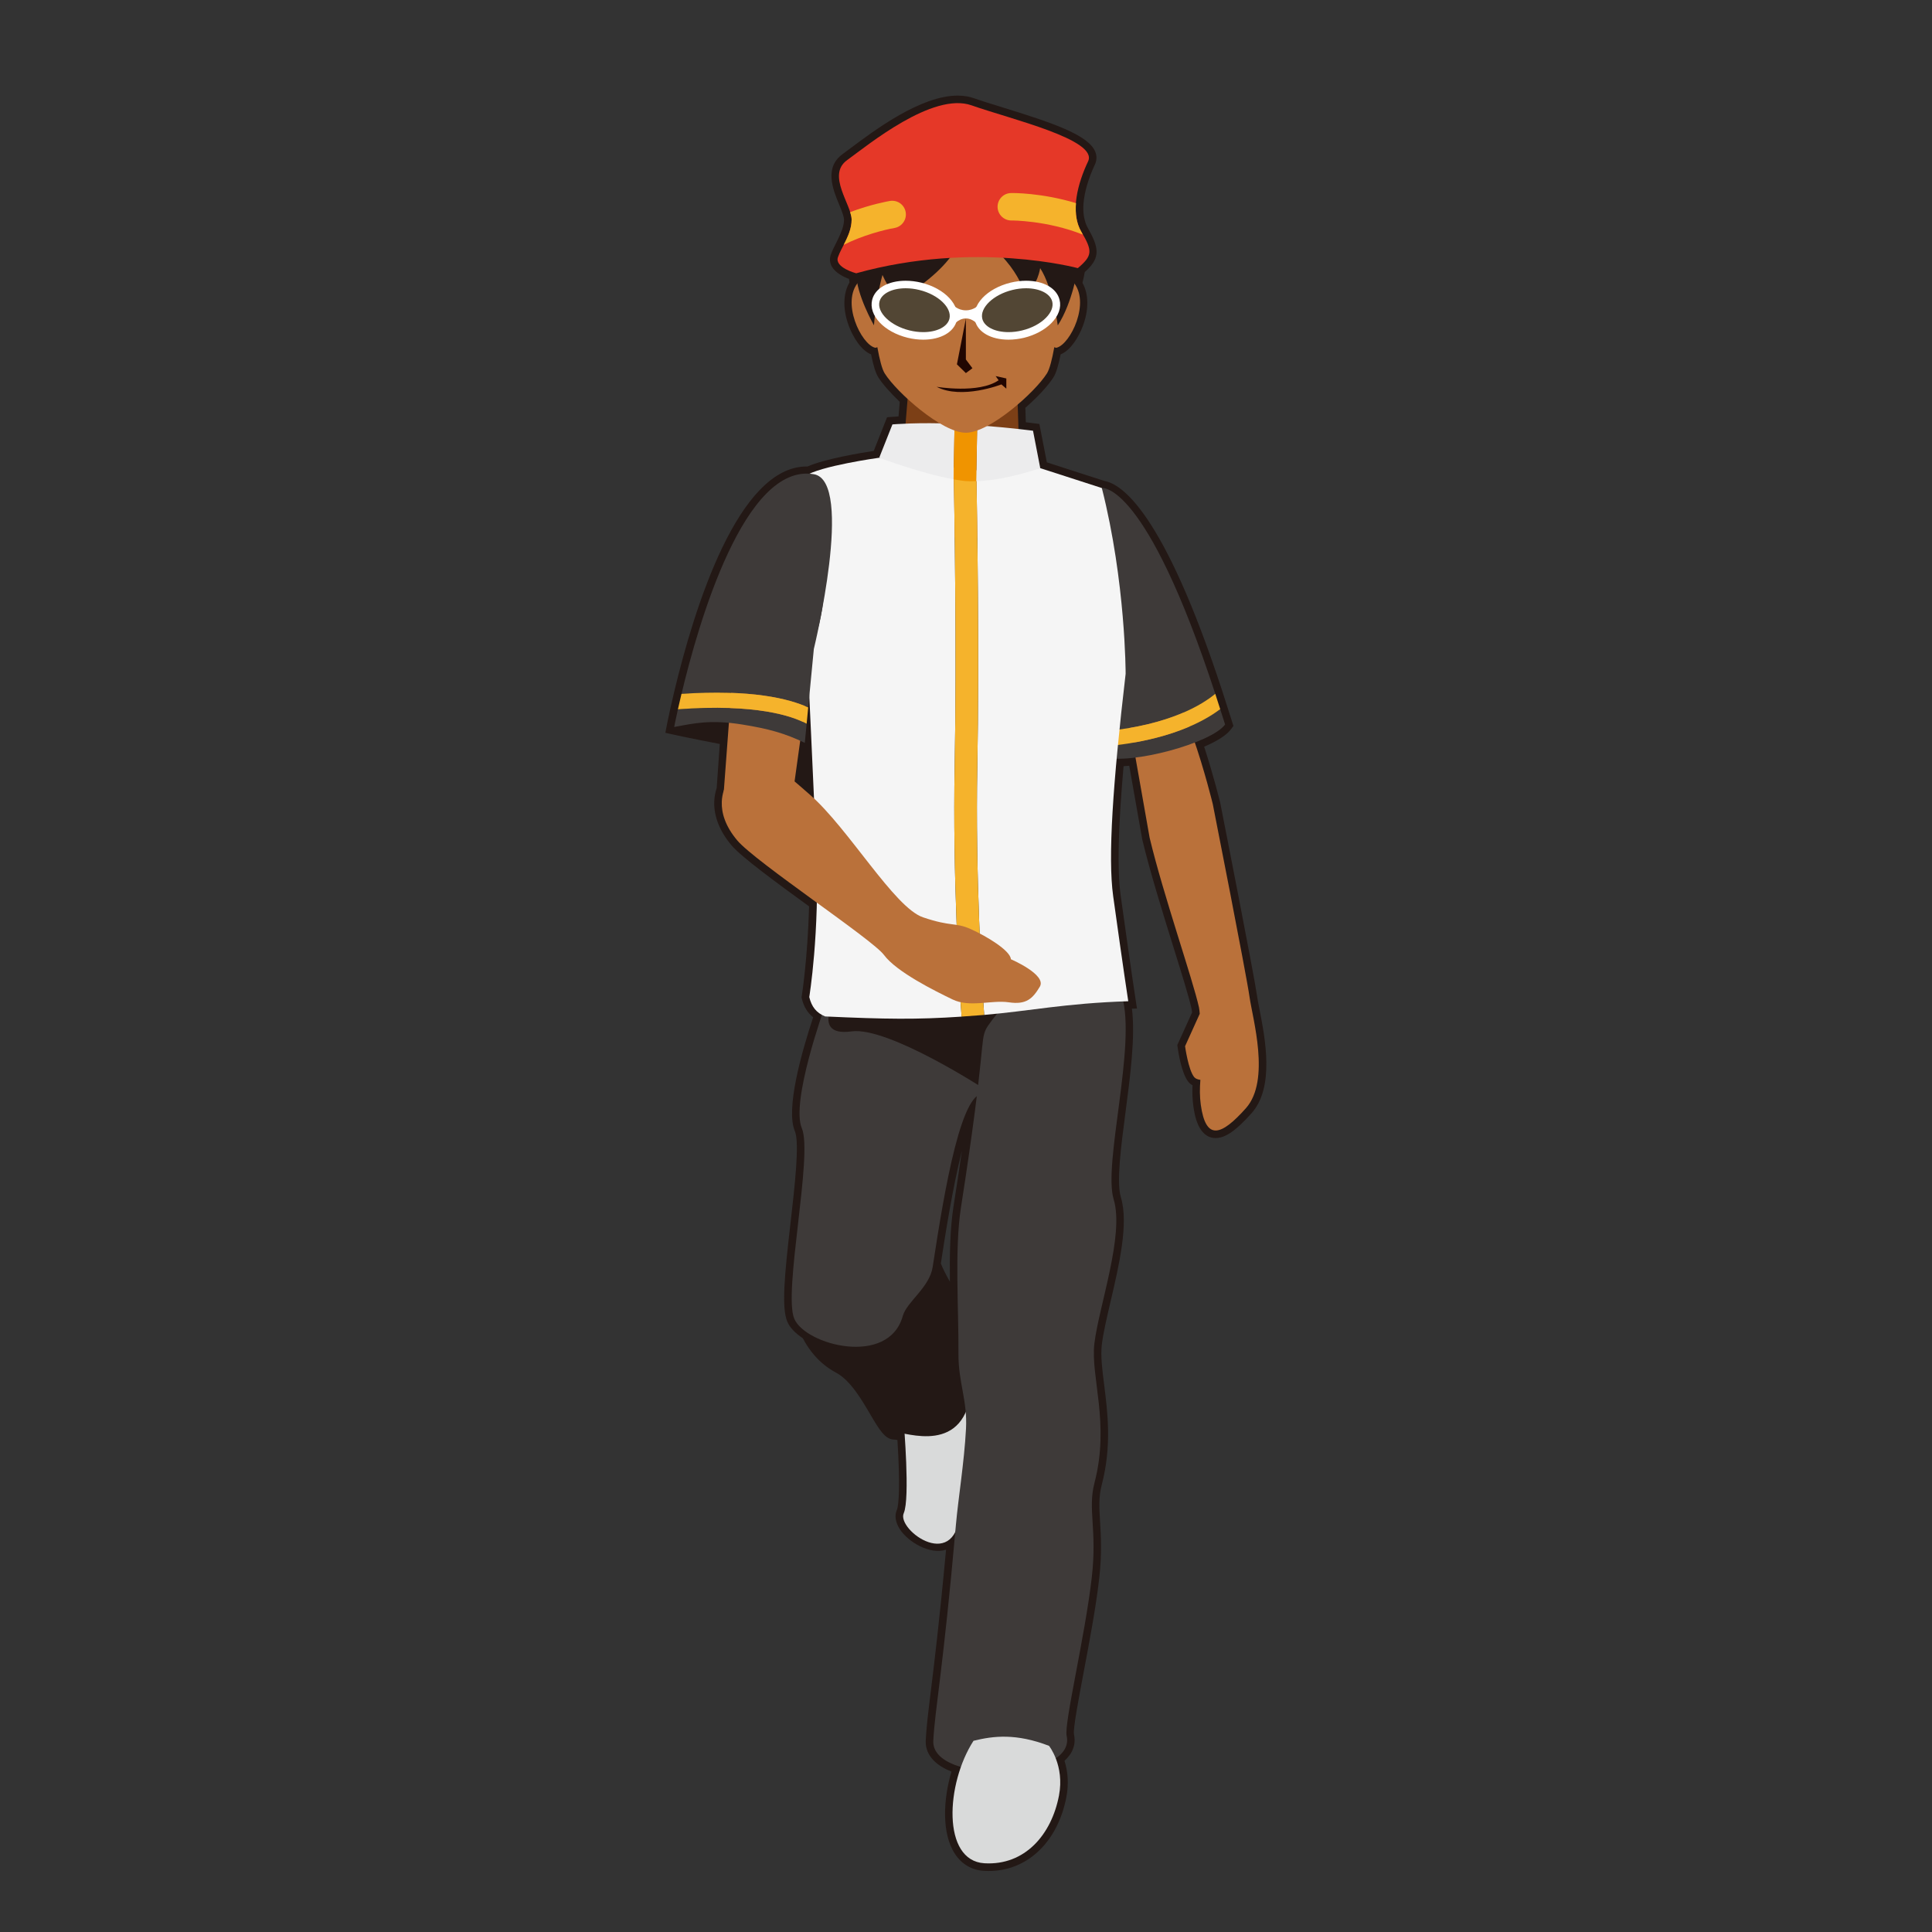 <?xml version="1.0" encoding="utf-8"?>
<!-- Generator: Adobe Illustrator 17.0.0, SVG Export Plug-In . SVG Version: 6.00 Build 0)  -->
<!DOCTYPE svg PUBLIC "-//W3C//DTD SVG 1.1//EN" "http://www.w3.org/Graphics/SVG/1.1/DTD/svg11.dtd">
<svg version="1.1" id="レイヤー_1" xmlns="http://www.w3.org/2000/svg" xmlns:xlink="http://www.w3.org/1999/xlink" x="0px"
	 y="0px" width="64px" height="64px" viewBox="0 0 64 64" style="enable-background:new 0 0 64 64;" xml:space="preserve">
<rect x="0" y="0" width="64" height="64" fill="#333333" stroke="none"/>
<path style="fill:#231815;" d="M32.756,61.979c-0.053,0-0.107-0.002-0.162-0.005
	c-0.401-0.024-0.732-0.217-0.957-0.557c-0.452-0.683-0.39-1.819-0.118-2.731
	c-0.766-0.301-0.867-0.766-0.853-1.031c0.022-0.438,0.08-0.907,0.167-1.619
	c0.116-0.947,0.288-2.34,0.506-4.701c-0.53,0.176-1.254-0.252-1.528-0.674
	c-0.147-0.228-0.184-0.453-0.103-0.637c0.07-0.157,0.115-0.86,0.02-2.322
	C29.686,47.693,29.651,47.688,29.625,47.688c-0.305,0-0.501-0.334-0.798-0.839
	c-0.295-0.502-0.662-1.128-1.132-1.378c-0.572-0.305-0.911-0.775-1.1-1.139
	c-0.265-0.18-0.433-0.358-0.513-0.547c-0.199-0.464-0.093-1.55,0.106-3.282
	c0.136-1.182,0.305-2.653,0.144-3.029c-0.312-0.729,0.217-2.604,0.605-3.774
	c-0.189-0.153-0.31-0.352-0.373-0.611l-0.012-0.05l0.008-0.05
	c0.002-0.012,0.195-1.228,0.242-2.964c-1.118-0.813-2.246-1.639-2.571-2.024
	c-0.39-0.463-0.587-0.963-0.571-1.446c0.005-0.15,0.033-0.302,0.081-0.45
	l0.103-1.46c-0.931-0.176-1.565-0.317-1.565-0.317l-0.238-0.053l0.046-0.239
	c0,0,0.045-0.232,0.125-0.593c0.033-0.149,0.073-0.32,0.119-0.515
	c0.666-2.792,2.121-7.475,4.39-7.475l0.028,0.001
	c0.573-0.254,1.776-0.453,2.195-0.517l0.441-1.115l0.155-0.012
	c0,0,0.082-0.007,0.225-0.015l0.04-0.484C29.489,13.009,29.233,12.718,29.096,12.5
	c-0.087-0.138-0.163-0.377-0.241-0.762c-0.331-0.13-0.602-0.579-0.737-0.943
	c-0.204-0.549-0.194-1.067,0.023-1.442c-0.007-0.04-0.012-0.078-0.017-0.114
	c-0.186-0.069-0.456-0.203-0.571-0.416c-0.065-0.12-0.077-0.251-0.034-0.379
	c0.043-0.128,0.114-0.27,0.191-0.418c0.06-0.117,0.102-0.212,0.141-0.307
	c0.02-0.046,0.033-0.078,0.044-0.111c0.045-0.133,0.065-0.235,0.065-0.334
	c0-0.036-0.013-0.093-0.037-0.172C27.891,7,27.844,6.888,27.796,6.77
	c-0.201-0.484-0.503-1.217,0.117-1.666l0.249-0.185
	C28.979,4.307,30.5,3.167,31.725,3.167c0.195,0,0.377,0.03,0.542,0.088
	c0.266,0.094,0.602,0.197,0.964,0.309c1.63,0.502,2.803,0.901,3.044,1.446
	c0.064,0.146,0.062,0.299-0.005,0.442c-0.214,0.452-0.349,0.913-0.378,1.296
	c-0.011,0.145-0.006,0.286,0.015,0.422c0.033,0.173,0.072,0.284,0.126,0.375
	C36.051,7.575,36.062,7.598,36.073,7.622c0.369,0.653,0.342,0.962-0.139,1.392
	c-0.015,0.079-0.039,0.204-0.076,0.356c0.211,0.377,0.215,0.895,0.009,1.44
	c-0.136,0.358-0.403,0.798-0.731,0.928c-0.078,0.386-0.153,0.625-0.24,0.763
	c-0.171,0.271-0.514,0.644-0.93,1.008l0.016,0.479
	c0.178,0.021,0.272,0.034,0.272,0.034l0.177,0.024l0.247,1.27l1.899,0.613
	l-0.001,0.001c0.56,0.094,1.955,0.972,3.918,6.975l0.365,1.142l-0.075,0.102
	c-0.145,0.198-0.438,0.39-0.895,0.586c0.312,0.956,0.526,1.833,0.529,1.842
	c0.048,0.242,1.121,5.689,1.222,6.406c0.016,0.117,0.046,0.269,0.081,0.447
	c0.189,0.967,0.507,2.585-0.261,3.446c-0.514,0.577-0.869,0.823-1.189,0.823
	c-0.592,0-0.704-0.803-0.741-1.067c-0.028-0.213-0.038-0.433-0.027-0.682
	c-0.054-0.029-0.099-0.066-0.136-0.111c-0.229-0.282-0.338-1.007-0.357-1.149
	L39,34.618l0.489-1.077c-0.004-0.04-0.007-0.079-0.015-0.116
	c-0.087-0.396-0.326-1.163-0.603-2.051c-0.363-1.167-0.774-2.489-1.032-3.565
	l-0.431-2.442c-0.064,0.006-0.127,0.01-0.188,0.014
	c-0.181,2.047-0.212,3.445-0.098,4.27c0.332,2.396,0.499,3.479,0.499,3.479
	l0.043,0.278l-0.167,0.006c0.115,0.926-0.053,2.21-0.216,3.455
	c-0.148,1.13-0.301,2.297-0.151,2.791c0.264,0.868-0.058,2.245-0.342,3.46
	c-0.124,0.533-0.242,1.037-0.288,1.414s0.012,0.828,0.078,1.351
	c0.113,0.896,0.255,2.012-0.08,3.297c-0.107,0.408-0.085,0.771-0.056,1.229
	c0.028,0.469,0.064,1.052-0.028,1.868c-0.109,0.957-0.326,2.11-0.519,3.129
	c-0.164,0.873-0.351,1.861-0.319,2.04c0.073,0.326-0.038,0.634-0.313,0.881
	c0.12,0.385,0.141,0.787,0.062,1.199C35.042,61.016,34.033,61.979,32.756,61.979z
	 M32.012,49.438l-0.118,1.318c-0.246,2.752-0.437,4.309-0.564,5.34
	c-0.086,0.7-0.143,1.163-0.165,1.583c-0.017,0.336,0.456,0.526,0.739,0.609
	l0.253,0.075l-0.089,0.249c-0.347,0.977-0.354,2.017-0.015,2.528
	c0.138,0.209,0.325,0.317,0.57,0.332c1.33,0.091,2.016-1.018,2.21-2.04
	c0.072-0.381,0.039-0.751-0.099-1.1l-0.074-0.186l0.166-0.113
	c0.286-0.194,0.286-0.367,0.261-0.48c-0.055-0.247,0.064-0.901,0.316-2.24
	c0.19-1.01,0.406-2.154,0.514-3.093c0.088-0.772,0.055-1.308,0.025-1.78
	c-0.03-0.484-0.057-0.901,0.07-1.388c0.312-1.191,0.182-2.209,0.068-3.107
	c-0.07-0.555-0.132-1.034-0.078-1.474c0.049-0.404,0.17-0.921,0.298-1.468
	c0.256-1.096,0.574-2.46,0.35-3.201c-0.181-0.597-0.035-1.711,0.134-3
	c0.168-1.278,0.357-2.727,0.175-3.577l-0.063-0.292l0.188-0.006
	c-0.068-0.459-0.222-1.501-0.459-3.21c-0.125-0.905-0.088-2.369,0.116-4.607
	l0.021-0.232l0.232,0.005c0.204,0.01,0.393-0.017,0.587-0.04l0.235-0.029
	l0.51,2.892c0.251,1.045,0.66,2.359,1.021,3.519
	c0.28,0.899,0.521,1.676,0.613,2.093c0.013,0.06,0.019,0.12,0.024,0.181
	l0.006,0.065l-0.021,0.122l-0.456,1.006c0.05,0.324,0.147,0.706,0.233,0.824
	c0.003-0.003,0.013,0.002,0.052,0.008l0.231,0.034l-0.019,0.232
	c-0.023,0.297-0.02,0.542,0.013,0.772c0.069,0.502,0.188,0.636,0.245,0.636
	c0.07,0,0.289-0.063,0.816-0.655c0.603-0.677,0.314-2.142,0.143-3.018
	c-0.036-0.188-0.068-0.351-0.086-0.475c-0.098-0.703-1.203-6.311-1.214-6.368l0,0
	c0,0-0.244-0.997-0.589-2.012l-0.077-0.227l0.223-0.087
	c0.474-0.185,0.703-0.331,0.812-0.423l-0.28-0.876
	c-2.134-6.524-3.488-6.643-3.502-6.644l-0.061,0.01l-0.034-0.021l-2.181-0.704
	l-0.233-1.206c-0.076-0.009-0.176-0.021-0.298-0.034l-0.216-0.024l-0.037-1.151
	l0.092-0.078c0.407-0.348,0.77-0.73,0.922-0.974
	c0.028-0.045,0.105-0.211,0.209-0.778l0.048-0.26l0.274,0.066
	c0.059-0.045,0.256-0.256,0.396-0.629c0.163-0.432,0.159-0.833-0.013-1.076
	l-0.066-0.094l0.028-0.112c0.074-0.291,0.107-0.502,0.108-0.507l0.015-0.092
	l0.071-0.06c0.353-0.298,0.373-0.332,0.108-0.797l0.166-0.223l-0.216,0.126
	c-0.084-0.143-0.142-0.307-0.178-0.501c-0.037-0.225-0.044-0.405-0.029-0.587
	c0.043-0.568,0.255-1.114,0.425-1.472c-0.169-0.405-1.775-0.901-2.735-1.197
	c-0.369-0.114-0.711-0.219-0.982-0.315c-0.112-0.04-0.238-0.06-0.376-0.06
	c-1.058,0-2.547,1.116-3.263,1.653l-0.256,0.19
	c-0.28,0.202-0.161,0.555,0.052,1.069c0.055,0.132,0.106,0.259,0.143,0.374
	c0.042,0.132,0.061,0.232,0.061,0.322c0,0.154-0.029,0.312-0.092,0.494
	c-0.015,0.044-0.033,0.089-0.052,0.134c-0.049,0.117-0.096,0.224-0.147,0.324
	c-0.081,0.157-0.141,0.271-0.176,0.376c0.025,0.045,0.24,0.158,0.432,0.209
	l0.186,0.05l0,0.192c0,0.079,0.012,0.175,0.038,0.3l0.022,0.108
	L28.608,9.55c-0.173,0.239-0.181,0.639-0.021,1.07
	c0.135,0.362,0.322,0.574,0.421,0.637l0.254-0.061l0.048,0.26
	c0.104,0.567,0.18,0.733,0.208,0.778c0.125,0.2,0.393,0.496,0.716,0.793
	l0.09,0.083l-0.096,1.166l-0.221,0.009c-0.11,0.004-0.202,0.009-0.271,0.013
	l-0.433,1.093l-0.144,0.02c-0.462,0.065-1.768,0.285-2.247,0.52l-0.059,0.029
	l-0.131-0.006c-1.386,0-2.845,2.651-3.904,7.091
	c-0.045,0.191-0.085,0.36-0.117,0.507c-0.03,0.133-0.054,0.249-0.074,0.341
	c0.296,0.062,0.844,0.176,1.527,0.303l0.221,0.041l-0.146,1.966
	c-0.046,0.164-0.065,0.266-0.068,0.371c-0.013,0.362,0.14,0.734,0.453,1.106
	c0.296,0.351,1.514,1.237,2.589,2.019l0.106,0.077l-0.003,0.13
	c-0.037,1.654-0.204,2.845-0.243,3.11c0.05,0.17,0.139,0.278,0.296,0.367
	l0.18,0.103l-0.066,0.195c-0.597,1.756-0.863,3.168-0.679,3.597
	c0.199,0.465,0.093,1.551-0.106,3.283c-0.136,1.182-0.305,2.653-0.144,3.029
	c0.031,0.072,0.122,0.193,0.381,0.361l0.058,0.037l0.03,0.062
	c0.15,0.304,0.43,0.72,0.918,0.979c0.594,0.316,1.001,1.01,1.328,1.566
	c0.137,0.233,0.325,0.553,0.409,0.601c0.025-0.012,0.136,0.011,0.274,0.037
	l0.26,0.051l0.014,0.191c0.106,1.514,0.09,2.438-0.049,2.751
	c-0.002,0.013,0.007,0.095,0.115,0.229c0.165,0.206,0.49,0.425,0.767,0.425
	c0.168,0,0.287-0.081,0.375-0.257L32.012,49.438z M32.01,44.728l-0.503-1.105
	c-0.138-0.303-0.289-0.576-0.425-0.824c-0.172-0.312-0.321-0.582-0.408-0.838
	l-0.02-0.058l0.009-0.062c0.467-3.058,0.906-5.2,1.536-5.718l0.483-0.396
	l-0.077,0.62c-0.129,1.046-0.301,2.254-0.525,3.692
	c-0.149,0.952-0.123,2.188-0.098,3.384L32.01,44.728z M31.167,41.854
	c0.067,0.178,0.174,0.378,0.299,0.604c-0.01-0.894,0.006-1.766,0.121-2.497
	c0.103-0.659,0.195-1.27,0.277-1.838C31.549,39.371,31.297,41.003,31.167,41.854z
	 M27.244,27.063l-0.517-0.488c-0.022-0.022-0.044-0.045-0.065-0.063l-0.107-0.093
	c-0.14-0.122-0.269-0.234-0.394-0.338l-0.106-0.089l0.222-1.607l0.154-0.01
	l0.129-1.343l0.499,0.012L27.244,27.063z"/>
<g>
	<path style="fill:#D9DADA;" d="M29.938,47.125c0,0,0.215,2.515,0,3c-0.25,0.562,1.812,2.062,1.875-0.188
		S34.312,44.938,29.938,47.125z"/>
	<path style="fill:#231815;" d="M26.625,43.75c0,0,0.25,1,1.188,1.5s1.438,2.188,1.812,2.188s2.375,0.812,2.562-1.5
		s-1.344-3.531-1.344-4.406S26.312,39.562,26.625,43.75z"/>
	<path style="fill:#3E3A39;" d="M27.312,33.375c0,0-1.125,3.125-0.75,4s-0.625,5.438-0.25,6.312s3.125,1.594,3.594-0.094
		c0.13-0.468,0.887-0.943,0.99-1.622c0.395-2.598,0.978-6.052,1.771-5.722
		C33.653,36.661,33.125,28.688,27.312,33.375z"/>
	<path style="fill:#231815;" d="M32.625,36.083c0,0-3.203-2.085-4.417-1.917
		c-1.5,0.208-0.333-1.458-0.333-1.458l5.375-0.042L32.625,36.083z"/>
	<path style="fill:#3E3A39;" d="M37.167,33c0.482,1.622-0.632,5.551-0.275,6.731
		c0.358,1.18-0.49,3.543-0.639,4.772c-0.133,1.094,0.519,2.639,0.004,4.615
		C36.025,50.006,36.349,50.651,36.167,52.25c-0.223,1.957-0.923,4.848-0.833,5.25
		c0.333,1.5-4.49,1.617-4.417,0.167c0.054-1.064,0.322-2.314,0.75-7.167
		c0.076-0.861,0.273-2.047,0.333-3.167c0.051-0.945-0.257-1.537-0.25-2.5
		C31.76,43.362,31.618,41.38,31.833,40c0.833-5.333,0.625-5.5,0.833-5.917
		C32.875,33.667,36.132,29.518,37.167,33z"/>
	<path style="fill:#D9DADA;" d="M34.75,57.833c0,0,0.521,0.649,0.33,1.647
		c-0.246,1.291-1.128,2.324-2.471,2.243c-1.412-0.085-1.277-2.64-0.36-4.057
		C32.917,57.5,33.667,57.417,34.75,57.833z"/>
</g>
<path style="fill:#231815;" d="M22.333,24.083c0,0,0.885,0.198,2.104,0.417
	s2.223,0.108,2.223,0.108L25,22.062L22.333,24.083z"/>
<path style="fill:#BA713A;" d="M37.333,23.5c0,0-0.081-0.945,0.833-1.167
	c0.915-0.221,2.009,4.303,2.009,4.303s1.116,5.663,1.216,6.381
	c0.1,0.718,0.704,2.77-0.118,3.693c-0.822,0.923-1.329,1.085-1.495-0.112
	c-0.039-0.278-0.035-0.554-0.014-0.826c-0.086-0.013-0.161-0.038-0.204-0.09
	c-0.197-0.242-0.303-1.025-0.303-1.025l0.486-1.074
	c-0.007-0.071-0.01-0.143-0.025-0.21c-0.202-0.924-1.178-3.712-1.635-5.622
	L37.333,23.5z"/>
<polygon style="fill:#BA713A;" points="24.283,22.106 23.957,26.477 26.194,26.805 26.833,22.191 
	"/>
<g>
	<g>
		<path style="fill:#3E3A39;" d="M40.583,24c-0.458,0.625-3.125,1.333-4,1.083l0.018-0.357
			c2.091-0.194,3.249-0.806,3.819-1.234C40.475,23.665,40.528,23.819,40.583,24z"/>
		<path style="fill:#3E3A39;" d="M36.75,21.792c0,0-1.283-3.213-0.25-5.625c0,0,1.448-0.247,3.757,6.815
			c-0.423,0.355-1.492,1.026-3.63,1.239L36.75,21.792z"/>
		<path style="fill:#F5B32C;" d="M40.257,22.982c0.054,0.165,0.109,0.337,0.164,0.51
			c-0.57,0.429-1.728,1.041-3.819,1.234l0.026-0.506
			C38.764,24.008,39.833,23.337,40.257,22.982z"/>
	</g>
	<polygon style="fill:#7C3F16;" points="29.688,17.809 33.855,17.809 33.693,12.809 30.099,12.809 	"/>
	<g>
		<path style="fill:#F5F5F5;" d="M32.375,25.382c0.07-3.666-0.007-8.394-0.033-9.8
			c0.03,0.002,0.058,0.006,0.087,0.008c0.952,0.061,2.031-0.082,2.031-0.082
			L36.5,16.167c0.792,3.125,0.788,6.154,0.788,6.154
			c-0.425,3.646-0.591,6.08-0.413,7.363c0.333,2.4,0.5,3.483,0.5,3.483
			c-2.105,0.068-3.262,0.326-4.773,0.453C32.529,32.584,32.306,29.026,32.375,25.382z"/>
		<path style="fill:#F5F5F5;" d="M26.75,21.792c1.333-2.917-0.083-6.017-0.083-6.017
			c0.471-0.337,2.458-0.612,2.458-0.612l2.465,0.33
			c0.024,1.268,0.107,6.133,0.035,9.875c-0.07,3.677,0.156,7.265,0.229,8.309
			c-1.483,0.1-2.51,0.086-4.52-0.006c-0.291-0.121-0.446-0.315-0.526-0.642
			c0,0,0.35-2.126,0.235-4.861C26.967,26.394,26.75,21.792,26.75,21.792z"/>
		<path style="fill:#F5B32C;" d="M31.625,25.368c0.072-3.743-0.011-8.607-0.035-9.875
			l0.088,0.012l0.406,0.054c0.083,0.011,0.171,0.017,0.258,0.023
			c0.026,1.406,0.103,6.134,0.033,9.8c-0.069,3.644,0.154,7.201,0.227,8.237
			c-0.02,0.002-0.039,0.004-0.06,0.006c-0.243,0.02-0.47,0.037-0.688,0.051
			C31.781,32.633,31.555,29.044,31.625,25.368z"/>
	</g>
	<g>
		<path style="fill:#ECECED;" d="M29.125,15.163l0.438-1.104c0,0,0.875-0.075,2.059-0.02
			l-0.033,1.838C30.54,15.694,29.125,15.163,29.125,15.163z"/>
		<path style="fill:#ECECED;" d="M32.415,14.089c1.126,0.087,1.805,0.18,1.805,0.18
			l0.24,1.239c0,0-1.089,0.387-2.059,0.431c-0.022,0.001-0.042-0.002-0.063-0.001
			l0.034-1.853C32.385,14.087,32.401,14.088,32.415,14.089z"/>
		<path style="fill:#F09400;" d="M31.654,15.89c-0.021-0.003-0.044-0.009-0.066-0.013
			l0.033-1.838c0.014,0.001,0.026,0.001,0.04,0.001
			C31.773,14.046,31.884,14.051,32,14.059c0.13,0.009,0.251,0.018,0.371,0.027
			l-0.034,1.853c-0.129,0.004-0.256,0.006-0.377-0.005
			C31.866,15.925,31.759,15.907,31.654,15.89z"/>
	</g>
	<g>
		<path style="fill:#3E3A39;" d="M22.576,22.986c0.558-2.337,2.085-7.666,4.383-7.277
			c1.354,0.229,0,5.792,0,5.792l-0.186,1.935
			C26.131,23.142,24.881,22.831,22.576,22.986z"/>
		<path style="fill:#3E3A39;" d="M26.721,23.975l-0.061,0.633C26,24.292,25.465,24.141,24.583,24
			c-1.042-0.167-1.583-0.042-2.25,0.083c0,0,0.045-0.23,0.124-0.587
			C25.041,23.305,26.242,23.716,26.721,23.975z"/>
		<path style="fill:#F5B32C;" d="M26.773,23.435l-0.052,0.54
			c-0.479-0.259-1.68-0.67-4.264-0.479c0.033-0.148,0.072-0.318,0.118-0.511
			C24.881,22.831,26.131,23.142,26.773,23.435z"/>
	</g>
</g>
<path style="fill:#BA713A;" d="M26.826,26.323c1.279,1.111,2.798,3.742,3.749,4.064
	c0.951,0.323,1.06,0.157,1.581,0.39c0.521,0.233,1.316,0.712,1.331,0.999
	c0,0,1.196,0.512,0.958,0.91c-0.238,0.398-0.45,0.602-1.026,0.517
	c-0.577-0.085-1.291,0.183-1.865-0.095c-0.574-0.277-1.854-0.909-2.273-1.476
	c-0.378-0.512-4.254-3.075-4.859-3.793c-0.396-0.47-0.525-0.908-0.512-1.276
	c0.019-0.538,0.342-0.924,0.578-1.033C25.495,25.07,25.966,25.575,26.826,26.323z
	"/>
<g id="head_19_">
	<path style="fill:#BA713A;" d="M35.544,9.332c-0.113-0.127-0.22-0.17-0.323-0.182
		c0.084-0.901,0.131-1.636,0.131-1.636l-3.357-1.196l-3.357,1.196
		c0,0,0.048,0.736,0.131,1.636c-0.103,0.012-0.209,0.055-0.323,0.182
		c-0.599,0.671,0.085,2.078,0.543,2.187c0.027,0.006,0.049-0.013,0.074-0.018
		c0.074,0.406,0.155,0.727,0.243,0.867c0.397,0.632,1.898,1.967,2.688,1.967
		s2.291-1.335,2.688-1.967c0.088-0.14,0.169-0.46,0.243-0.867
		c0.025,0.006,0.047,0.025,0.074,0.018C35.458,11.411,36.142,10.004,35.544,9.332z"
		/>
	<path style="fill:#210601;" d="M31.026,12.813c0,0,1.402,0.237,2.054-0.217l-0.099-0.138
		l0.355,0.079v0.338l-0.163-0.141C33.174,12.734,31.856,13.247,31.026,12.813z"/>
	<polygon style="fill:#210601;" points="31.996,10.557 31.996,11.908 32.213,12.198 31.996,12.359 
		31.699,12.069 	"/>
	<path style="fill:#231815;" d="M35.704,8.883c0,0-0.172,1.139-0.664,1.896
		c0,0-0.164-1.252-0.583-1.896c0,0-0.078,0.568-0.494,0.889
		c0,0-0.309-1.343-2.047-2.214c0,0,0.031,1.097-2.164,2.384
		c0,0-0.32-0.378-0.519-0.833c0,0-0.218,0.755-0.282,1.668
		c0,0-0.588-1.025-0.588-1.725s3.519-2.214,3.519-2.214L35.704,8.883z"/>
	<path style="fill:#E53828;" d="M28.362,9.053c0,0-0.719-0.189-0.605-0.53
		c0.114-0.341,0.454-0.757,0.454-1.249s-0.833-1.476-0.151-1.968
		c0.681-0.492,2.838-2.271,4.125-1.816s4.201,1.135,3.86,1.854
		s-0.605,1.684-0.227,2.327c0.378,0.643,0.378,0.795-0.114,1.211
		C35.704,8.883,32.298,7.956,28.362,9.053z"/>
	<path style="fill:#F5B32C;" d="M35.644,6.729c-1.136-0.345-2.103-0.337-2.152-0.334
		c-0.251,0.004-0.45,0.211-0.446,0.462c0.004,0.248,0.208,0.447,0.455,0.447
		c0.002,0,0.004,0,0.007,0c-0.002-0.001,1.173-0.006,2.362,0.468
		c-0.02-0.036-0.029-0.06-0.052-0.099C35.658,7.401,35.617,7.072,35.644,6.729z"/>
	<path style="fill:#F5B32C;" d="M30.002,7.027C29.959,6.781,29.732,6.617,29.478,6.657
		C29.43,6.665,28.846,6.768,28.162,7.027c0.028,0.09,0.049,0.175,0.049,0.247
		c0,0.31-0.135,0.587-0.263,0.837c0.631-0.318,1.346-0.501,1.684-0.559
		C29.878,7.509,30.045,7.274,30.002,7.027z"/>
	<g>
		
			<ellipse transform="matrix(0.971 -0.238 0.238 0.971 -1.478 8.321)" style="fill:#524634;" cx="33.699" cy="10.276" rx="1.318" ry="0.815"/>
		<path style="fill:#FFFFFF;" d="M33.407,11.252c-0.58,0-1.016-0.249-1.11-0.633
			c-0.125-0.512,0.392-1.063,1.179-1.256c0.172-0.042,0.346-0.063,0.515-0.063
			c0.58,0,1.016,0.249,1.109,0.633c0.063,0.255-0.033,0.528-0.27,0.769
			c-0.221,0.225-0.544,0.398-0.908,0.488C33.75,11.23,33.576,11.252,33.407,11.252z
			 M33.99,9.549c-0.149,0-0.303,0.019-0.456,0.057
			c-0.628,0.154-1.083,0.591-0.994,0.954c0.065,0.265,0.414,0.442,0.867,0.442
			c0.149,0,0.303-0.019,0.456-0.057c0.319-0.078,0.6-0.228,0.788-0.42
			c0.174-0.177,0.247-0.366,0.206-0.534C34.793,9.727,34.444,9.549,33.99,9.549z"
			/>
	</g>
	<g>
		
			<ellipse transform="matrix(-0.971 -0.238 0.238 -0.971 57.266 27.47)" style="fill:#524634;" cx="30.292" cy="10.276" rx="1.318" ry="0.815"/>
		<path style="fill:#FFFFFF;" d="M30.584,11.252L30.584,11.252
			c-0.169,0-0.343-0.021-0.515-0.063c-0.786-0.193-1.303-0.745-1.178-1.256
			c0.095-0.384,0.53-0.633,1.11-0.633c0.169,0,0.342,0.021,0.515,0.063
			c0.786,0.193,1.303,0.745,1.178,1.256C31.6,11.003,31.164,11.252,30.584,11.252
			z M30.001,9.549c-0.454,0-0.802,0.178-0.867,0.442
			C29.045,10.354,29.5,10.792,30.128,10.945c0.153,0.038,0.306,0.057,0.456,0.057l0,0
			c0.454,0,0.802-0.178,0.867-0.442c0.089-0.363-0.366-0.8-0.995-0.954
			C30.303,9.568,30.15,9.549,30.001,9.549z"/>
	</g>
	<path style="fill:#FFFFFF;" d="M32.438,10.085c0,0-0.155,0.195-0.442,0.195
		s-0.442-0.195-0.442-0.195v0.72c0,0,0.171-0.256,0.442-0.256
		s0.442,0.256,0.442,0.256V10.085z"/>
</g>
<g>
</g>
<g>
</g>
<g>
</g>
<g>
</g>
<g>
</g>
<g>
</g>
</svg>

